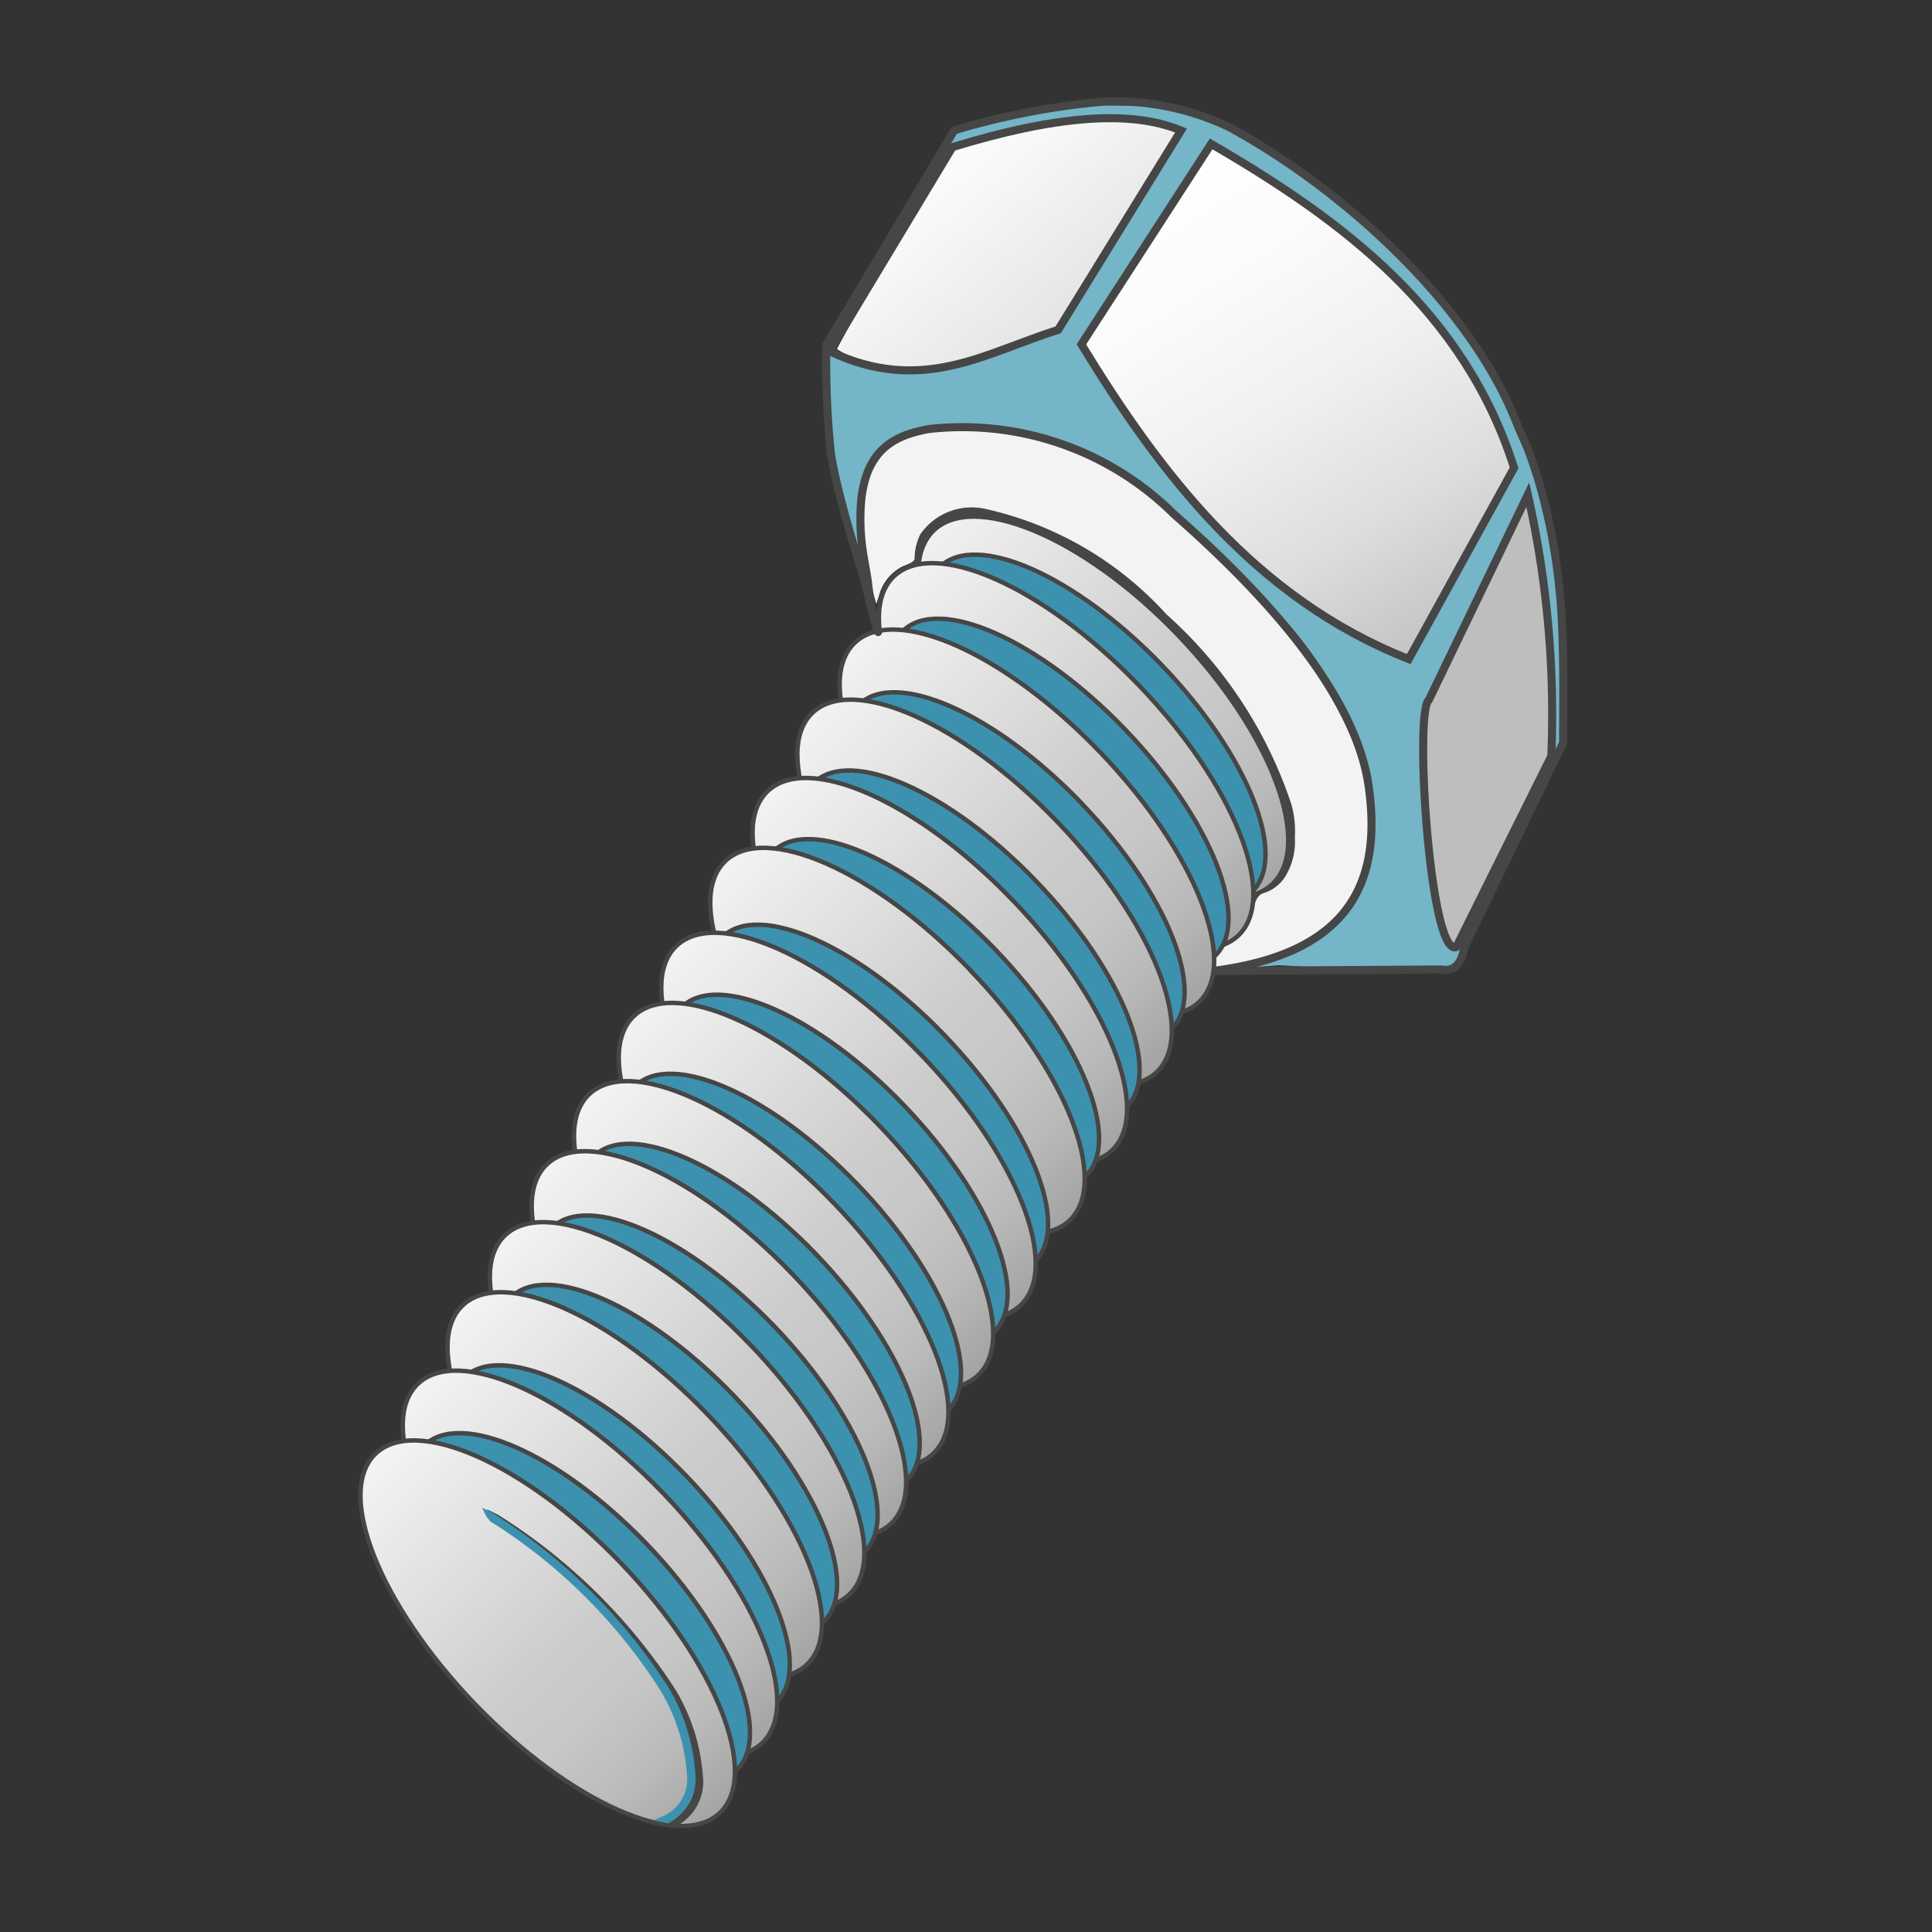 <svg id="Livello_2" data-name="Livello 2" xmlns="http://www.w3.org/2000/svg" xmlns:xlink="http://www.w3.org/1999/xlink" viewBox="0 0 48 48">
  <rect x="0" y="0" width="48" height="48" fill="#333333" stroke="none"/>
  <defs>
    <linearGradient id="linear-gradient" x1="36.24" y1="31.731" x2="28.376" y2="44.511" gradientTransform="matrix(1, 0, 0, -1, 0, 48)" gradientUnits="userSpaceOnUse">
      <stop offset="0" stop-color="#bebebe"/>
      <stop offset="0.045" stop-color="#c4c4c4"/>
      <stop offset="0.268" stop-color="#dedede"/>
      <stop offset="0.497" stop-color="#f0f0f0"/>
      <stop offset="0.736" stop-color="#fbfbfb"/>
      <stop offset="1" stop-color="#fff"/>
    </linearGradient>
    <linearGradient id="linear-gradient-2" x1="22.317" y1="45.227" x2="30.115" y2="35.979" gradientTransform="matrix(1, 0, 0, -1, 0, 48)" gradientUnits="userSpaceOnUse">
      <stop offset="0" stop-color="#fff"/>
      <stop offset="0.221" stop-color="#f8f8f8"/>
      <stop offset="0.541" stop-color="#e5e5e5"/>
      <stop offset="1" stop-color="#c6c6c6"/>
      <stop offset="1" stop-color="#bebebe"/>
    </linearGradient>
    <linearGradient id="linear-gradient-3" x1="7.619" y1="22.786" x2="7.623" y2="9.054" gradientTransform="matrix(0.722, -0.692, -0.692, -0.722, 33.225, 34.642)" gradientUnits="userSpaceOnUse">
      <stop offset="0" stop-color="#f3f3f3"/>
      <stop offset="0.5" stop-color="#cdcccc"/>
      <stop offset="0.63" stop-color="#c8c7c7"/>
      <stop offset="0.779" stop-color="#bababa"/>
      <stop offset="0.938" stop-color="#a2a2a1"/>
      <stop offset="0.99" stop-color="#989898"/>
    </linearGradient>
    <linearGradient id="linear-gradient-4" x1="275.658" y1="270.102" x2="287.862" y2="256.82" gradientTransform="translate(-318.757 -402.204) scale(1.467 1.339)" xlink:href="#linear-gradient-3"/>
    <linearGradient id="linear-gradient-5" x1="6.045" y1="22.333" x2="6.198" y2="8.823" xlink:href="#linear-gradient-3"/>
    <linearGradient id="linear-gradient-6" x1="4.272" y1="21.854" x2="4.266" y2="8.496" xlink:href="#linear-gradient-3"/>
    <linearGradient id="linear-gradient-7" x1="2.22" y1="21.34" x2="2.402" y2="7.997" xlink:href="#linear-gradient-3"/>
    <linearGradient id="linear-gradient-8" x1="0.182" y1="20.596" x2="0.127" y2="7.285" xlink:href="#linear-gradient-3"/>
    <linearGradient id="linear-gradient-9" x1="-1.833" y1="20.085" x2="-1.779" y2="6.834" xlink:href="#linear-gradient-3"/>
    <linearGradient id="linear-gradient-10" x1="-4.154" y1="19.379" x2="-4.139" y2="6.087" xlink:href="#linear-gradient-3"/>
    <linearGradient id="linear-gradient-11" x1="-6.14" y1="18.971" x2="-6.079" y2="5.636" xlink:href="#linear-gradient-3"/>
    <linearGradient id="linear-gradient-12" x1="-8.296" y1="18.101" x2="-8.217" y2="4.921" xlink:href="#linear-gradient-3"/>
    <linearGradient id="linear-gradient-13" x1="-10.251" y1="17.719" x2="-10.19" y2="4.34" xlink:href="#linear-gradient-3"/>
    <linearGradient id="linear-gradient-14" x1="-12.26" y1="17.136" x2="-12.115" y2="3.807" xlink:href="#linear-gradient-3"/>
    <linearGradient id="linear-gradient-15" x1="-14.211" y1="16.553" x2="-14.094" y2="3.338" xlink:href="#linear-gradient-3"/>
    <linearGradient id="linear-gradient-16" x1="-16.373" y1="15.923" x2="-16.227" y2="2.723" xlink:href="#linear-gradient-3"/>
    <linearGradient id="linear-gradient-17" x1="-18.237" y1="15.273" x2="-18.306" y2="2.165" xlink:href="#linear-gradient-3"/>
  </defs>
  <g id="g1088">
    <path id="path1259" d="M31.884,23.774a2.773,2.773,0,0,0,.993-.586,3.532,3.532,0,0,0,1.233-2.817A5.637,5.637,0,0,0,33.935,19a9.5,9.5,0,0,0-3.129-4.661c-.507-.459-1.786-1.708-2.089-1.957a11.044,11.044,0,0,0-3.576-1.676,4.052,4.052,0,0,0-1.664-.119c-.88.167-1.46.34-1.809.944a1.848,1.848,0,0,0-.3.933l.036,1.4-.532-1.709a9.318,9.318,0,0,1-.282-1.481c-.039-.485-.028-2.08,0-2.131.021-.035-.021.178.207.265a5.079,5.079,0,0,0,1.762.1,6.928,6.928,0,0,0,2.659-.656c.427-.156.837-.3.917-.329l.078-.033L23.309,3.965l.337-.682,2.741-.68,2.8.039A12.516,12.516,0,0,1,31.818,4a14.456,14.456,0,0,1,5.49,5.7l.912,2.139.622,3.263,0,3.294c0,.016.14-.369-.553,1.068-1.218,2.525-2.628-2.2-2.659-1.981a15.974,15.974,0,0,0-.091,2.152,13.334,13.334,0,0,0,.71,3.63.7.7,0,0,1,.131.145c-.008.008-.019.109-.041.194a.892.892,0,0,1-.292.477c-.048.019-.785,0-2.188.01l-2.09-.11-.709.058Zm4.451-9.693c.729-1.32,1.292-2.385,1.3-2.413s-.169-.527-.229-.722c-1-2.488-2.787-4.264-5.8-6.49a9.46,9.46,0,0,0-1.56-.912c-.022,0-3.164,4.925-3.195,5.006-.023.062.069.209.664,1.132,2.241,3.159,4.084,5.1,6.549,6.305a5.075,5.075,0,0,0,.944.384C35.024,16.367,35.6,15.4,36.335,14.081Z" fill="#74b5c8"/>
    <path id="path1315" d="M34.444,16.162a12.077,12.077,0,0,1-3.836-2.679,25.7,25.7,0,0,1-3.224-4.117l-.517-.81,1.546-2.449c.83-1.316,1.644-2.438,1.651-2.447a17.081,17.081,0,0,1,2.73,1.714c2.117,1.724,3.844,3.272,4.5,5.6l.332.743L36.34,13.969c-.714,1.249-1.271,2.372-1.285,2.373A2.853,2.853,0,0,1,34.444,16.162Z" fill="url(#linear-gradient)"/>
    <path id="path935" d="M30.09,3.575,26.867,8.556c1.946,3.185,4.309,6.312,8.133,7.819l2.617-4.751C36.386,7.743,33.373,5.48,30.09,3.575Z" fill="none" stroke="#464646" stroke-width="0.2"/>
    <path id="path1325" d="M21.82,9.1a3.179,3.179,0,0,1-1.026-.427c0-.021.861-1.586,1.624-2.867C24,3.152,23.61,3.726,24.761,3.345A8.7,8.7,0,0,1,27.3,2.884,3.844,3.844,0,0,1,28.93,3.1l.3.168L27.8,5.624,26.21,8.141l-.867.288c-.513.17-1.2.451-1.473.523A5.273,5.273,0,0,1,21.82,9.1Z" fill="url(#linear-gradient-2)"/>
    <path id="path937" d="M23.664,3.655,20.611,8.727c2.292,1.093,3.877.035,5.68-.533l3.051-4.951C28.077,2.715,26.188,2.881,23.664,3.655Z" fill="none" stroke="#464646" stroke-width="0.2"/>
    <path id="path1313" d="M35.9,23.17a16.544,16.544,0,0,1-.528-4.986l.124-.775.45-.881c.247-.485.78-1.694,1.233-2.607A16.3,16.3,0,0,1,38,12.337a26.911,26.911,0,0,1,.516,5.4l.109.933-1.2,2.337c-.618,1.207-1.133,2.3-1.188,2.4l-.147.048Z" fill="#bebebe"/>
    <path id="path939" d="M35.5,17.39c-.369.284.027,6.4.681,6.138l2.36-4.739a24.812,24.812,0,0,0-.583-6.5Z" fill="none" stroke="#464646" stroke-width="0.2"/>
    <g id="g991-7-9-7-1">
      <path id="path945-3-3-7-2-6" d="M22.863,14.286a2.523,2.523,0,0,1,.326-1.19,1.466,1.466,0,0,1,1.32-.173,4.079,4.079,0,0,1,1.417.521,13.8,13.8,0,0,1,1.516.882,7.742,7.742,0,0,1,1.607,1.228,9.969,9.969,0,0,1,2.089,2.431,8.383,8.383,0,0,1,.794,1.482,2.691,2.691,0,0,1,.3,1.338,1.933,1.933,0,0,1-.355.764l-.3.105" fill="none" stroke="#f90000" stroke-width="0.029"/>
      <path id="path945-2-6-6-6-3-1" d="M23.738,14.506a3.136,3.136,0,0,1,2.289.422,11.475,11.475,0,0,1,5.536,6.7" fill="none" stroke="#000" stroke-width="0.029"/>
    </g>
    <path id="path1343" d="M29.342,15.714C31.7,18.175,32.755,21,31.691,22.027s-3.842-.135-6.206-2.594-3.422-5.288-2.364-6.32,3.834.122,6.2,2.579" stroke="#464646" stroke-linecap="square" stroke-width="0.31" fill="url(#linear-gradient-3)"/>
    <path id="path2447" d="M30.148,23.619c0-.117.223-.142.368-.217a1.194,1.194,0,0,0,.619-.775c.026-.125.066-.367.24-.432a.972.972,0,0,0,.573-.445,1.653,1.653,0,0,0,.222-.95,2.419,2.419,0,0,0-.084-.81,10.944,10.944,0,0,0-3.106-4.727,8.576,8.576,0,0,0-4.466-2.612,1.556,1.556,0,0,0-1.647.619,1.387,1.387,0,0,0-.145.613c0,.08-.21.152-.3.191a1.13,1.13,0,0,0-.585.731l-.064.2-.17-.585a5.392,5.392,0,0,1-.126-2.063c.058-1.21.679-1.57,1.939-1.729a8.07,8.07,0,0,1,6.047,2.353,15.313,15.313,0,0,1,4.352,5.862,4.905,4.905,0,0,1-.023,3.126c-.405,1.115-1.658,1.881-3.414,2.133a.347.347,0,0,1-.341-.284Z" fill="url(#linear-gradient-4)"/>
    <path id="path1343-1" d="M28.877,16.539c2.138,2.228,3.136,4.741,2.23,5.615s-3.374-.222-5.514-2.448-3.143-4.741-2.242-5.621,3.366.211,5.508,2.435" fill="#3c91af" stroke="#464646" stroke-linecap="square" stroke-width="0.11"/>
    <path id="path1343-4" d="M28.307,17.038c2.362,2.462,3.464,5.239,2.463,6.2s-3.727-.245-6.091-2.7S21.206,15.3,22.2,14.328s3.719.232,6.086,2.689" stroke="#464646" stroke-linecap="square" stroke-width="0.11" fill="url(#linear-gradient-5)"/>
    <path id="path1343-1-6" d="M27.959,18.13c2.137,2.228,3.135,4.741,2.229,5.615s-3.374-.222-5.513-2.448-3.144-4.741-2.243-5.621,3.366.21,5.508,2.434" fill="#3c91af" stroke="#464646" stroke-linecap="square" stroke-width="0.11"/>
    <path id="path1343-4-2" d="M27.333,18.689c2.361,2.462,3.464,5.238,2.463,6.2s-3.728-.245-6.092-2.7-3.473-5.239-2.478-6.211,3.719.232,6.086,2.69" stroke="#464646" stroke-linecap="square" stroke-width="0.11" fill="url(#linear-gradient-6)"/>
    <path id="path1343-1-6-6" d="M26.869,19.957C29.007,22.186,30,24.7,29.1,25.572s-3.373-.221-5.513-2.447-3.143-4.742-2.242-5.621,3.366.21,5.508,2.434" fill="#3c91af" stroke="#464646" stroke-linecap="square" stroke-width="0.11"/>
    <path id="rect2491" d="M22.829,10.25h1.8a.19.19,0,0,1,0,.379h-1.8a.19.19,0,0,1,0-.379Z" fill="#74b5c8"/>
    <path id="path943" d="M21.774,15.558a6.448,6.448,0,0,1-.213-1.121c-.07-.444-.131-.7-.161-1.042a5.38,5.38,0,0,1-.008-.911,2.8,2.8,0,0,1,.137-.68,1.69,1.69,0,0,1,.261-.487,1.481,1.481,0,0,1,.361-.33,1.943,1.943,0,0,1,.439-.207,3.476,3.476,0,0,1,.5-.122,7.467,7.467,0,0,1,6.082,2.122c2.241,1.963,4.494,4.44,4.828,6.729.361,2.475-.527,4.19-3.868,4.614l5.678-.037c.281.049.488-.085.567-.538l2.458-5.094c0-1.047.024-2.206-.048-3.305A15.51,15.51,0,0,0,38.6,13.57c-.078-.467-.183-.931-.307-1.389q-.126-.462-.293-.911c-.1-.277-.2-.456-.343-.817-1.115-2.8-4.13-5.659-7.107-7.289a6.583,6.583,0,0,0-3.1-.642,18.49,18.49,0,0,0-3.743.717L20.532,8.564a21.53,21.53,0,0,0,.113,2.719c.064.4.179.88.315,1.386s.293,1.032.443,1.51.263,1.08.367,1.389,0-.007,0-.007Z" fill="none" stroke="#464646" stroke-width="0.2"/>
    <path id="path1343-4-2-2" d="M26.281,20.43c2.362,2.462,3.464,5.238,2.463,6.2s-3.727-.245-6.091-2.7-3.473-5.239-2.478-6.211,3.719.232,6.086,2.69" stroke="#464646" stroke-linecap="square" stroke-width="0.11" fill="url(#linear-gradient-7)"/>
    <path id="path1343-1-6-2" d="M25.749,21.9c2.138,2.228,3.136,4.741,2.23,5.615s-3.374-.221-5.514-2.448-3.143-4.741-2.242-5.62,3.366.21,5.508,2.434" fill="#3c91af" stroke="#464646" stroke-linecap="square" stroke-width="0.11"/>
    <path id="path1343-4-2-0" d="M25.169,22.375c2.362,2.461,3.464,5.238,2.463,6.2s-3.727-.244-6.092-2.7-3.473-5.239-2.477-6.21,3.718.232,6.085,2.689" stroke="#464646" stroke-linecap="square" stroke-width="0.11" fill="url(#linear-gradient-8)"/>
    <path id="path1343-1-6-6-5" d="M24.742,23.606c2.138,2.228,3.136,4.741,2.23,5.615S23.6,29,21.458,26.773s-3.143-4.741-2.242-5.621,3.366.21,5.508,2.434" fill="#3c91af" stroke="#464646" stroke-linecap="square" stroke-width="0.11"/>
    <path id="path1343-4-2-2-3" d="M24.117,24.116c2.362,2.462,3.464,5.238,2.463,6.2s-3.727-.245-6.091-2.705-3.474-5.239-2.478-6.21,3.719.232,6.085,2.689" stroke="#464646" stroke-linecap="square" stroke-width="0.11" fill="url(#linear-gradient-9)"/>
    <path id="path1343-1-6-69" d="M23.476,25.731c2.138,2.228,3.136,4.741,2.229,5.615s-3.373-.221-5.513-2.447-3.143-4.742-2.242-5.621,3.366.21,5.508,2.434" fill="#3c91af" stroke="#464646" stroke-linecap="square" stroke-width="0.11"/>
    <path id="path1343-4-2-3" d="M22.9,26.222c2.362,2.462,3.464,5.238,2.463,6.2s-3.728-.245-6.092-2.7-3.473-5.239-2.477-6.211,3.718.232,6.085,2.69" stroke="#464646" stroke-linecap="square" stroke-width="0.11" fill="url(#linear-gradient-10)"/>
    <path id="path1343-1-6-6-6" d="M22.469,27.472c2.138,2.228,3.136,4.741,2.23,5.615s-3.374-.222-5.514-2.448-3.143-4.741-2.242-5.621,3.366.21,5.508,2.434" fill="#3c91af" stroke="#464646" stroke-linecap="square" stroke-width="0.11"/>
    <path id="path1343-4-2-2-3-5" d="M21.844,27.963c2.362,2.462,3.464,5.239,2.463,6.2s-3.727-.245-6.091-2.7-3.474-5.239-2.478-6.21,3.719.232,6.085,2.689" stroke="#464646" stroke-linecap="square" stroke-width="0.11" fill="url(#linear-gradient-11)"/>
    <path id="path1343-1-6-2-6" d="M21.313,29.435c2.137,2.228,3.135,4.741,2.229,5.615s-3.374-.221-5.513-2.448-3.144-4.741-2.243-5.62,3.366.21,5.508,2.434" fill="#3c91af" stroke="#464646" stroke-linecap="square" stroke-width="0.11"/>
    <path id="path1343-4-2-0-1" d="M20.732,29.907c2.362,2.462,3.464,5.239,2.463,6.2s-3.727-.244-6.092-2.7-3.473-5.239-2.477-6.21,3.719.232,6.085,2.689" stroke="#464646" stroke-linecap="square" stroke-width="0.11" fill="url(#linear-gradient-12)"/>
    <path id="path1343-1-6-6-5-9" d="M20.287,31.176c2.138,2.228,3.135,4.741,2.229,5.615S19.143,36.569,17,34.343,13.86,29.6,14.761,28.722s3.366.21,5.508,2.434" fill="#3c91af" stroke="#464646" stroke-linecap="square" stroke-width="0.11"/>
    <path id="path1343-4-2-2-3-5-9" d="M19.681,31.648c2.362,2.462,3.464,5.238,2.463,6.2s-3.727-.244-6.091-2.7-3.474-5.239-2.478-6.21,3.719.232,6.085,2.689" stroke="#464646" stroke-linecap="square" stroke-width="0.11" fill="url(#linear-gradient-13)"/>
    <path id="path1343-1-6-1" d="M19.241,32.956c2.137,2.228,3.135,4.741,2.229,5.615s-3.373-.221-5.513-2.448-3.144-4.741-2.243-5.62,3.366.21,5.508,2.434" fill="#3c91af" stroke="#464646" stroke-linecap="square" stroke-width="0.11"/>
    <path id="path1343-4-2-6" d="M18.642,33.41c2.362,2.462,3.464,5.238,2.463,6.2s-3.728-.245-6.092-2.7S11.54,31.671,12.536,30.7s3.718.232,6.085,2.69" stroke="#464646" stroke-linecap="square" stroke-width="0.11" fill="url(#linear-gradient-14)"/>
    <path id="path1343-1-6-6-2" d="M18.234,34.678c2.137,2.229,3.135,4.741,2.229,5.615s-3.373-.221-5.513-2.447-3.144-4.742-2.243-5.621,3.366.21,5.508,2.434" fill="#3c91af" stroke="#464646" stroke-linecap="square" stroke-width="0.11"/>
    <path id="path1343-4-2-2-3-5-9-2" d="M17.59,35.151c2.362,2.462,3.464,5.239,2.463,6.2s-3.727-.245-6.091-2.7-3.474-5.239-2.478-6.21,3.719.232,6.085,2.689" stroke="#464646" stroke-linecap="square" stroke-width="0.11" fill="url(#linear-gradient-15)"/>
    <path id="path1343-1-6-2-9" d="M17.059,36.678c2.137,2.229,3.135,4.741,2.229,5.615s-3.374-.221-5.513-2.447-3.144-4.742-2.243-5.621,3.366.21,5.508,2.434" fill="#3c91af" stroke="#464646" stroke-linecap="square" stroke-width="0.11"/>
    <path id="path1343-4-2-0-8" d="M16.478,37.1c2.362,2.462,3.464,5.239,2.463,6.2s-3.727-.244-6.092-2.7-3.473-5.239-2.477-6.21,3.719.232,6.085,2.689" stroke="#464646" stroke-linecap="square" stroke-width="0.11" fill="url(#linear-gradient-16)"/>
    <path id="path1343-1-6-6-5-5" d="M16.07,38.364c2.138,2.228,3.135,4.741,2.229,5.615s-3.373-.222-5.513-2.448-3.143-4.742-2.242-5.621,3.365.21,5.507,2.434" fill="#3c91af" stroke="#464646" stroke-linecap="square" stroke-width="0.11"/>
    <path id="path1343-4-2-2-3-5-9-2-3" d="M15.427,38.836c2.362,2.462,3.464,5.238,2.463,6.2s-3.727-.245-6.091-2.7S8.325,37.1,9.321,36.125s3.719.232,6.085,2.689" stroke="#464646" stroke-linecap="square" stroke-width="0.11" fill="url(#linear-gradient-17)"/>
    <path id="path1343-1-6-6-5-5-4" d="M16.787,45.378a1.246,1.246,0,0,0,.677-1.246,4.86,4.86,0,0,0-.662-2.121,14.211,14.211,0,0,0-4.423-4.374L12.1,37.5l.076.252.087.057a14.046,14.046,0,0,1,4.353,4.3,4.692,4.692,0,0,1,.638,2.024,1.015,1.015,0,0,1-.553,1.052l-.1.044.086.191Z" fill="#464646"/>
    <path id="path1343-1-6-6-5-5-4-0" d="M16.6,45.3a1.246,1.246,0,0,0,.675-1.246,4.867,4.867,0,0,0-.662-2.122,14.173,14.173,0,0,0-4.422-4.373l-.215-.1.11.22.093.118a13.491,13.491,0,0,1,4.248,4.231,4.692,4.692,0,0,1,.638,2.025,1.017,1.017,0,0,1-.551,1.053l-.1.042-.161.071Z" fill="#3c91af"/>
  </g>
</svg>
